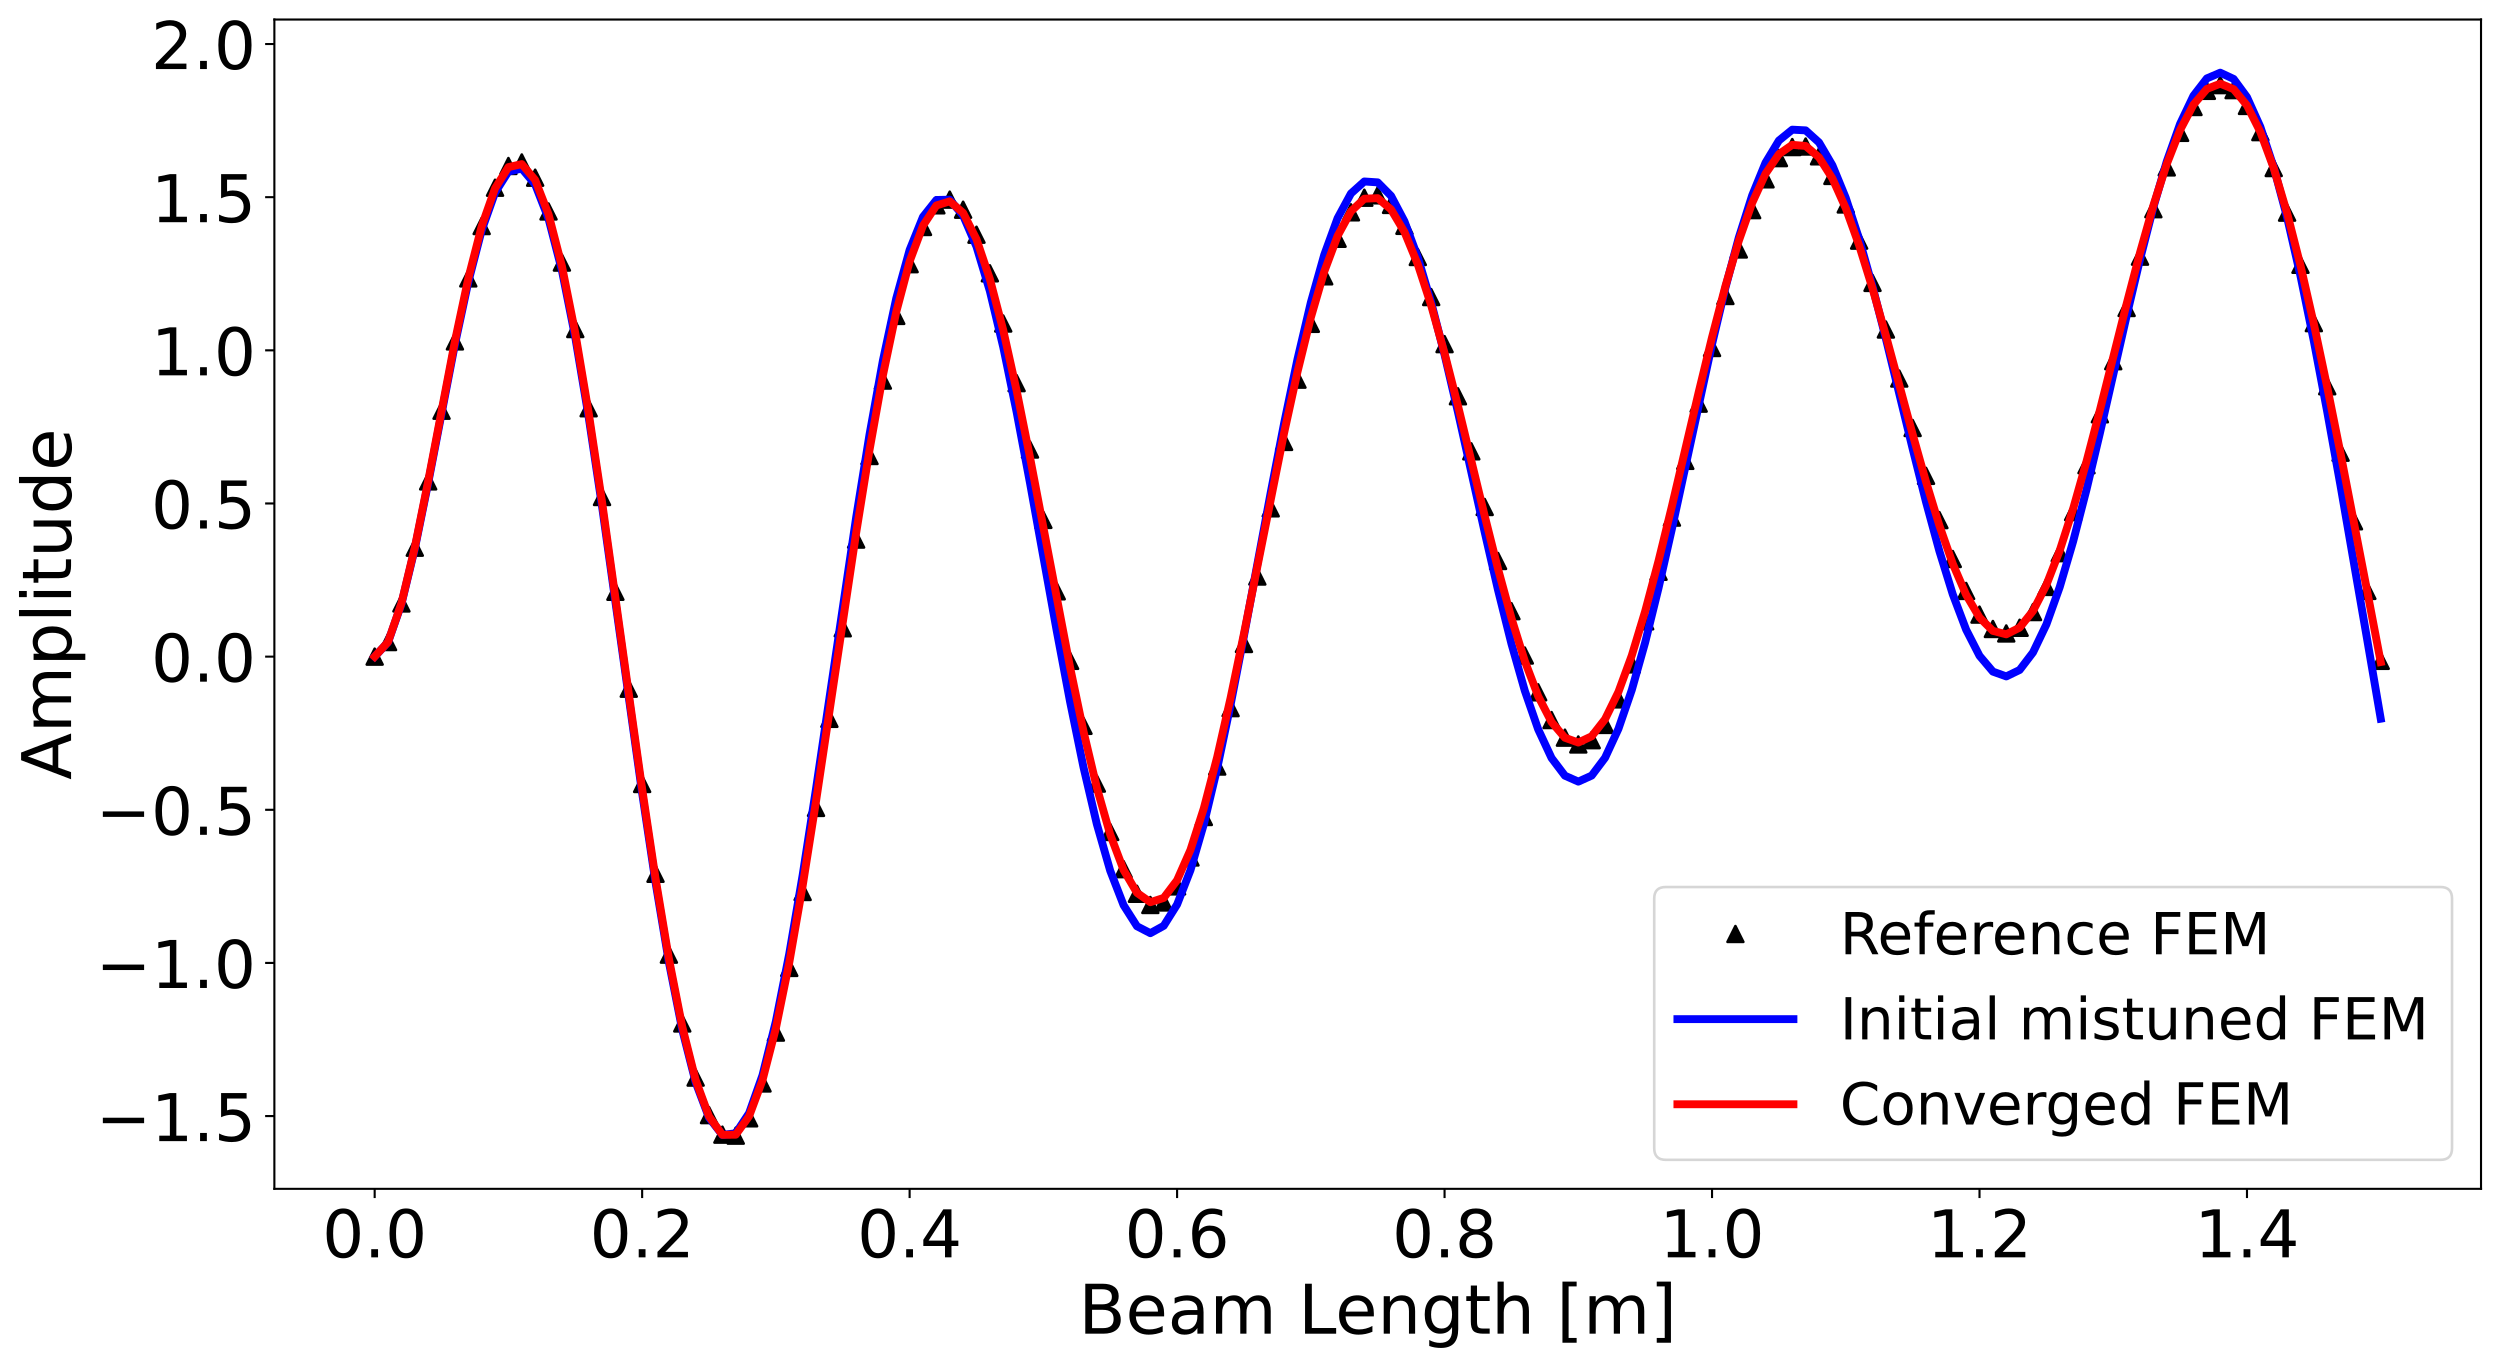 <?xml version="1.0" encoding="utf-8" standalone="no"?>
<!DOCTYPE svg PUBLIC "-//W3C//DTD SVG 1.1//EN"
  "http://www.w3.org/Graphics/SVG/1.1/DTD/svg11.dtd">
<!-- Created with matplotlib (https://matplotlib.org/) -->
<svg height="518.488pt" version="1.1" viewBox="0 0 948.27 518.488" width="948.27pt" xmlns="http://www.w3.org/2000/svg" xmlns:xlink="http://www.w3.org/1999/xlink">
 <defs>
  <style type="text/css">*{stroke-linecap:butt;stroke-linejoin:round;}</style>
 </defs>
 <g id="figure_1">
  <g id="patch_1">
   <path d="M 0 518.488 
L 948.27 518.488 
L 948.27 0 
L 0 0 
z
" style="fill:#ffffff;"/>
  </g>
  <g id="axes_1">
   <g id="patch_2">
    <path d="M 104.07 450.93 
L 941.07 450.93 
L 941.07 7.41 
L 104.07 7.41 
z
" style="fill:#ffffff;"/>
   </g>
   <g id="matplotlib.axis_1">
    <g id="xtick_1">
     <g id="line2d_1">
      <defs>
       <path d="M 0 0 
L 0 3.5 
" id="m470a0a9c9b" style="stroke:#000000;stroke-width:0.8;"/>
      </defs>
      <g>
       <use style="stroke:#000000;stroke-width:0.8;" x="142.116" xlink:href="#m470a0a9c9b" y="450.93"/>
      </g>
     </g>
     <g id="text_1">
      <!-- 0.0 -->
      <g transform="translate(122.237 476.926)scale(0.25 -0.25)">
       <defs>
        <path d="M 31.781 66.406 
Q 24.172 66.406 20.328 58.906 
Q 16.5 51.422 16.5 36.375 
Q 16.5 21.391 20.328 13.891 
Q 24.172 6.391 31.781 6.391 
Q 39.453 6.391 43.281 13.891 
Q 47.125 21.391 47.125 36.375 
Q 47.125 51.422 43.281 58.906 
Q 39.453 66.406 31.781 66.406 
z
M 31.781 74.219 
Q 44.047 74.219 50.516 64.516 
Q 56.984 54.828 56.984 36.375 
Q 56.984 17.969 50.516 8.266 
Q 44.047 -1.422 31.781 -1.422 
Q 19.531 -1.422 13.062 8.266 
Q 6.594 17.969 6.594 36.375 
Q 6.594 54.828 13.062 64.516 
Q 19.531 74.219 31.781 74.219 
z
" id="DejaVuSans-48"/>
        <path d="M 10.688 12.406 
L 21 12.406 
L 21 0 
L 10.688 0 
z
" id="DejaVuSans-46"/>
       </defs>
       <use xlink:href="#DejaVuSans-48"/>
       <use x="63.623" xlink:href="#DejaVuSans-46"/>
       <use x="95.41" xlink:href="#DejaVuSans-48"/>
      </g>
     </g>
    </g>
    <g id="xtick_2">
     <g id="line2d_2">
      <g>
       <use style="stroke:#000000;stroke-width:0.8;" x="243.57" xlink:href="#m470a0a9c9b" y="450.93"/>
      </g>
     </g>
     <g id="text_2">
      <!-- 0.2 -->
      <g transform="translate(223.691 476.926)scale(0.25 -0.25)">
       <defs>
        <path d="M 19.188 8.297 
L 53.609 8.297 
L 53.609 0 
L 7.328 0 
L 7.328 8.297 
Q 12.938 14.109 22.625 23.891 
Q 32.328 33.688 34.812 36.531 
Q 39.547 41.844 41.422 45.531 
Q 43.312 49.219 43.312 52.781 
Q 43.312 58.594 39.234 62.25 
Q 35.156 65.922 28.609 65.922 
Q 23.969 65.922 18.812 64.312 
Q 13.672 62.703 7.812 59.422 
L 7.812 69.391 
Q 13.766 71.781 18.938 73 
Q 24.125 74.219 28.422 74.219 
Q 39.75 74.219 46.484 68.547 
Q 53.219 62.891 53.219 53.422 
Q 53.219 48.922 51.531 44.891 
Q 49.859 40.875 45.406 35.406 
Q 44.188 33.984 37.641 27.219 
Q 31.109 20.453 19.188 8.297 
z
" id="DejaVuSans-50"/>
       </defs>
       <use xlink:href="#DejaVuSans-48"/>
       <use x="63.623" xlink:href="#DejaVuSans-46"/>
       <use x="95.41" xlink:href="#DejaVuSans-50"/>
      </g>
     </g>
    </g>
    <g id="xtick_3">
     <g id="line2d_3">
      <g>
       <use style="stroke:#000000;stroke-width:0.8;" x="345.025" xlink:href="#m470a0a9c9b" y="450.93"/>
      </g>
     </g>
     <g id="text_3">
      <!-- 0.4 -->
      <g transform="translate(325.146 476.926)scale(0.25 -0.25)">
       <defs>
        <path d="M 37.797 64.312 
L 12.891 25.391 
L 37.797 25.391 
z
M 35.203 72.906 
L 47.609 72.906 
L 47.609 25.391 
L 58.016 25.391 
L 58.016 17.188 
L 47.609 17.188 
L 47.609 0 
L 37.797 0 
L 37.797 17.188 
L 4.891 17.188 
L 4.891 26.703 
z
" id="DejaVuSans-52"/>
       </defs>
       <use xlink:href="#DejaVuSans-48"/>
       <use x="63.623" xlink:href="#DejaVuSans-46"/>
       <use x="95.41" xlink:href="#DejaVuSans-52"/>
      </g>
     </g>
    </g>
    <g id="xtick_4">
     <g id="line2d_4">
      <g>
       <use style="stroke:#000000;stroke-width:0.8;" x="446.479" xlink:href="#m470a0a9c9b" y="450.93"/>
      </g>
     </g>
     <g id="text_4">
      <!-- 0.6 -->
      <g transform="translate(426.6 476.926)scale(0.25 -0.25)">
       <defs>
        <path d="M 33.016 40.375 
Q 26.375 40.375 22.484 35.828 
Q 18.609 31.297 18.609 23.391 
Q 18.609 15.531 22.484 10.953 
Q 26.375 6.391 33.016 6.391 
Q 39.656 6.391 43.531 10.953 
Q 47.406 15.531 47.406 23.391 
Q 47.406 31.297 43.531 35.828 
Q 39.656 40.375 33.016 40.375 
z
M 52.594 71.297 
L 52.594 62.312 
Q 48.875 64.062 45.094 64.984 
Q 41.312 65.922 37.594 65.922 
Q 27.828 65.922 22.672 59.328 
Q 17.531 52.734 16.797 39.406 
Q 19.672 43.656 24.016 45.922 
Q 28.375 48.188 33.594 48.188 
Q 44.578 48.188 50.953 41.516 
Q 57.328 34.859 57.328 23.391 
Q 57.328 12.156 50.688 5.359 
Q 44.047 -1.422 33.016 -1.422 
Q 20.359 -1.422 13.672 8.266 
Q 6.984 17.969 6.984 36.375 
Q 6.984 53.656 15.188 63.938 
Q 23.391 74.219 37.203 74.219 
Q 40.922 74.219 44.703 73.484 
Q 48.484 72.75 52.594 71.297 
z
" id="DejaVuSans-54"/>
       </defs>
       <use xlink:href="#DejaVuSans-48"/>
       <use x="63.623" xlink:href="#DejaVuSans-46"/>
       <use x="95.41" xlink:href="#DejaVuSans-54"/>
      </g>
     </g>
    </g>
    <g id="xtick_5">
     <g id="line2d_5">
      <g>
       <use style="stroke:#000000;stroke-width:0.8;" x="547.934" xlink:href="#m470a0a9c9b" y="450.93"/>
      </g>
     </g>
     <g id="text_5">
      <!-- 0.8 -->
      <g transform="translate(528.055 476.926)scale(0.25 -0.25)">
       <defs>
        <path d="M 31.781 34.625 
Q 24.75 34.625 20.719 30.859 
Q 16.703 27.094 16.703 20.516 
Q 16.703 13.922 20.719 10.156 
Q 24.75 6.391 31.781 6.391 
Q 38.812 6.391 42.859 10.172 
Q 46.922 13.969 46.922 20.516 
Q 46.922 27.094 42.891 30.859 
Q 38.875 34.625 31.781 34.625 
z
M 21.922 38.812 
Q 15.578 40.375 12.031 44.719 
Q 8.5 49.078 8.5 55.328 
Q 8.5 64.062 14.719 69.141 
Q 20.953 74.219 31.781 74.219 
Q 42.672 74.219 48.875 69.141 
Q 55.078 64.062 55.078 55.328 
Q 55.078 49.078 51.531 44.719 
Q 48 40.375 41.703 38.812 
Q 48.828 37.156 52.797 32.312 
Q 56.781 27.484 56.781 20.516 
Q 56.781 9.906 50.312 4.234 
Q 43.844 -1.422 31.781 -1.422 
Q 19.734 -1.422 13.25 4.234 
Q 6.781 9.906 6.781 20.516 
Q 6.781 27.484 10.781 32.312 
Q 14.797 37.156 21.922 38.812 
z
M 18.312 54.391 
Q 18.312 48.734 21.844 45.562 
Q 25.391 42.391 31.781 42.391 
Q 38.141 42.391 41.719 45.562 
Q 45.312 48.734 45.312 54.391 
Q 45.312 60.062 41.719 63.234 
Q 38.141 66.406 31.781 66.406 
Q 25.391 66.406 21.844 63.234 
Q 18.312 60.062 18.312 54.391 
z
" id="DejaVuSans-56"/>
       </defs>
       <use xlink:href="#DejaVuSans-48"/>
       <use x="63.623" xlink:href="#DejaVuSans-46"/>
       <use x="95.41" xlink:href="#DejaVuSans-56"/>
      </g>
     </g>
    </g>
    <g id="xtick_6">
     <g id="line2d_6">
      <g>
       <use style="stroke:#000000;stroke-width:0.8;" x="649.388" xlink:href="#m470a0a9c9b" y="450.93"/>
      </g>
     </g>
     <g id="text_6">
      <!-- 1.0 -->
      <g transform="translate(629.509 476.926)scale(0.25 -0.25)">
       <defs>
        <path d="M 12.406 8.297 
L 28.516 8.297 
L 28.516 63.922 
L 10.984 60.406 
L 10.984 69.391 
L 28.422 72.906 
L 38.281 72.906 
L 38.281 8.297 
L 54.391 8.297 
L 54.391 0 
L 12.406 0 
z
" id="DejaVuSans-49"/>
       </defs>
       <use xlink:href="#DejaVuSans-49"/>
       <use x="63.623" xlink:href="#DejaVuSans-46"/>
       <use x="95.41" xlink:href="#DejaVuSans-48"/>
      </g>
     </g>
    </g>
    <g id="xtick_7">
     <g id="line2d_7">
      <g>
       <use style="stroke:#000000;stroke-width:0.8;" x="750.843" xlink:href="#m470a0a9c9b" y="450.93"/>
      </g>
     </g>
     <g id="text_7">
      <!-- 1.2 -->
      <g transform="translate(730.964 476.926)scale(0.25 -0.25)">
       <use xlink:href="#DejaVuSans-49"/>
       <use x="63.623" xlink:href="#DejaVuSans-46"/>
       <use x="95.41" xlink:href="#DejaVuSans-50"/>
      </g>
     </g>
    </g>
    <g id="xtick_8">
     <g id="line2d_8">
      <g>
       <use style="stroke:#000000;stroke-width:0.8;" x="852.297" xlink:href="#m470a0a9c9b" y="450.93"/>
      </g>
     </g>
     <g id="text_8">
      <!-- 1.4 -->
      <g transform="translate(832.419 476.926)scale(0.25 -0.25)">
       <use xlink:href="#DejaVuSans-49"/>
       <use x="63.623" xlink:href="#DejaVuSans-46"/>
       <use x="95.41" xlink:href="#DejaVuSans-52"/>
      </g>
     </g>
    </g>
    <g id="text_9">
     <!-- Beam Length [m] -->
     <g transform="translate(409.111 505.881)scale(0.26 -0.26)">
      <defs>
       <path d="M 19.672 34.812 
L 19.672 8.109 
L 35.5 8.109 
Q 43.453 8.109 47.281 11.406 
Q 51.125 14.703 51.125 21.484 
Q 51.125 28.328 47.281 31.562 
Q 43.453 34.812 35.5 34.812 
z
M 19.672 64.797 
L 19.672 42.828 
L 34.281 42.828 
Q 41.5 42.828 45.031 45.531 
Q 48.578 48.25 48.578 53.812 
Q 48.578 59.328 45.031 62.062 
Q 41.5 64.797 34.281 64.797 
z
M 9.812 72.906 
L 35.016 72.906 
Q 46.297 72.906 52.391 68.219 
Q 58.5 63.531 58.5 54.891 
Q 58.5 48.188 55.375 44.234 
Q 52.25 40.281 46.188 39.312 
Q 53.469 37.75 57.5 32.781 
Q 61.531 27.828 61.531 20.406 
Q 61.531 10.641 54.891 5.312 
Q 48.25 0 35.984 0 
L 9.812 0 
z
" id="DejaVuSans-66"/>
       <path d="M 56.203 29.594 
L 56.203 25.203 
L 14.891 25.203 
Q 15.484 15.922 20.484 11.062 
Q 25.484 6.203 34.422 6.203 
Q 39.594 6.203 44.453 7.469 
Q 49.312 8.734 54.109 11.281 
L 54.109 2.781 
Q 49.266 0.734 44.188 -0.344 
Q 39.109 -1.422 33.891 -1.422 
Q 20.797 -1.422 13.156 6.188 
Q 5.516 13.812 5.516 26.812 
Q 5.516 40.234 12.766 48.109 
Q 20.016 56 32.328 56 
Q 43.359 56 49.781 48.891 
Q 56.203 41.797 56.203 29.594 
z
M 47.219 32.234 
Q 47.125 39.594 43.094 43.984 
Q 39.062 48.391 32.422 48.391 
Q 24.906 48.391 20.391 44.141 
Q 15.875 39.891 15.188 32.172 
z
" id="DejaVuSans-101"/>
       <path d="M 34.281 27.484 
Q 23.391 27.484 19.188 25 
Q 14.984 22.516 14.984 16.5 
Q 14.984 11.719 18.141 8.906 
Q 21.297 6.109 26.703 6.109 
Q 34.188 6.109 38.703 11.406 
Q 43.219 16.703 43.219 25.484 
L 43.219 27.484 
z
M 52.203 31.203 
L 52.203 0 
L 43.219 0 
L 43.219 8.297 
Q 40.141 3.328 35.547 0.953 
Q 30.953 -1.422 24.312 -1.422 
Q 15.922 -1.422 10.953 3.297 
Q 6 8.016 6 15.922 
Q 6 25.141 12.172 29.828 
Q 18.359 34.516 30.609 34.516 
L 43.219 34.516 
L 43.219 35.406 
Q 43.219 41.609 39.141 45 
Q 35.062 48.391 27.688 48.391 
Q 23 48.391 18.547 47.266 
Q 14.109 46.141 10.016 43.891 
L 10.016 52.203 
Q 14.938 54.109 19.578 55.047 
Q 24.219 56 28.609 56 
Q 40.484 56 46.344 49.844 
Q 52.203 43.703 52.203 31.203 
z
" id="DejaVuSans-97"/>
       <path d="M 52 44.188 
Q 55.375 50.25 60.062 53.125 
Q 64.75 56 71.094 56 
Q 79.641 56 84.281 50.016 
Q 88.922 44.047 88.922 33.016 
L 88.922 0 
L 79.891 0 
L 79.891 32.719 
Q 79.891 40.578 77.094 44.375 
Q 74.312 48.188 68.609 48.188 
Q 61.625 48.188 57.562 43.547 
Q 53.516 38.922 53.516 30.906 
L 53.516 0 
L 44.484 0 
L 44.484 32.719 
Q 44.484 40.625 41.703 44.406 
Q 38.922 48.188 33.109 48.188 
Q 26.219 48.188 22.156 43.531 
Q 18.109 38.875 18.109 30.906 
L 18.109 0 
L 9.078 0 
L 9.078 54.688 
L 18.109 54.688 
L 18.109 46.188 
Q 21.188 51.219 25.484 53.609 
Q 29.781 56 35.688 56 
Q 41.656 56 45.828 52.969 
Q 50 49.953 52 44.188 
z
" id="DejaVuSans-109"/>
       <path id="DejaVuSans-32"/>
       <path d="M 9.812 72.906 
L 19.672 72.906 
L 19.672 8.297 
L 55.172 8.297 
L 55.172 0 
L 9.812 0 
z
" id="DejaVuSans-76"/>
       <path d="M 54.891 33.016 
L 54.891 0 
L 45.906 0 
L 45.906 32.719 
Q 45.906 40.484 42.875 44.328 
Q 39.844 48.188 33.797 48.188 
Q 26.516 48.188 22.312 43.547 
Q 18.109 38.922 18.109 30.906 
L 18.109 0 
L 9.078 0 
L 9.078 54.688 
L 18.109 54.688 
L 18.109 46.188 
Q 21.344 51.125 25.703 53.562 
Q 30.078 56 35.797 56 
Q 45.219 56 50.047 50.172 
Q 54.891 44.344 54.891 33.016 
z
" id="DejaVuSans-110"/>
       <path d="M 45.406 27.984 
Q 45.406 37.75 41.375 43.109 
Q 37.359 48.484 30.078 48.484 
Q 22.859 48.484 18.828 43.109 
Q 14.797 37.75 14.797 27.984 
Q 14.797 18.266 18.828 12.891 
Q 22.859 7.516 30.078 7.516 
Q 37.359 7.516 41.375 12.891 
Q 45.406 18.266 45.406 27.984 
z
M 54.391 6.781 
Q 54.391 -7.172 48.188 -13.984 
Q 42 -20.797 29.203 -20.797 
Q 24.469 -20.797 20.266 -20.094 
Q 16.062 -19.391 12.109 -17.922 
L 12.109 -9.188 
Q 16.062 -11.328 19.922 -12.344 
Q 23.781 -13.375 27.781 -13.375 
Q 36.625 -13.375 41.016 -8.766 
Q 45.406 -4.156 45.406 5.172 
L 45.406 9.625 
Q 42.625 4.781 38.281 2.391 
Q 33.938 0 27.875 0 
Q 17.828 0 11.672 7.656 
Q 5.516 15.328 5.516 27.984 
Q 5.516 40.672 11.672 48.328 
Q 17.828 56 27.875 56 
Q 33.938 56 38.281 53.609 
Q 42.625 51.219 45.406 46.391 
L 45.406 54.688 
L 54.391 54.688 
z
" id="DejaVuSans-103"/>
       <path d="M 18.312 70.219 
L 18.312 54.688 
L 36.812 54.688 
L 36.812 47.703 
L 18.312 47.703 
L 18.312 18.016 
Q 18.312 11.328 20.141 9.422 
Q 21.969 7.516 27.594 7.516 
L 36.812 7.516 
L 36.812 0 
L 27.594 0 
Q 17.188 0 13.234 3.875 
Q 9.281 7.766 9.281 18.016 
L 9.281 47.703 
L 2.688 47.703 
L 2.688 54.688 
L 9.281 54.688 
L 9.281 70.219 
z
" id="DejaVuSans-116"/>
       <path d="M 54.891 33.016 
L 54.891 0 
L 45.906 0 
L 45.906 32.719 
Q 45.906 40.484 42.875 44.328 
Q 39.844 48.188 33.797 48.188 
Q 26.516 48.188 22.312 43.547 
Q 18.109 38.922 18.109 30.906 
L 18.109 0 
L 9.078 0 
L 9.078 75.984 
L 18.109 75.984 
L 18.109 46.188 
Q 21.344 51.125 25.703 53.562 
Q 30.078 56 35.797 56 
Q 45.219 56 50.047 50.172 
Q 54.891 44.344 54.891 33.016 
z
" id="DejaVuSans-104"/>
       <path d="M 8.594 75.984 
L 29.297 75.984 
L 29.297 69 
L 17.578 69 
L 17.578 -6.203 
L 29.297 -6.203 
L 29.297 -13.188 
L 8.594 -13.188 
z
" id="DejaVuSans-91"/>
       <path d="M 30.422 75.984 
L 30.422 -13.188 
L 9.719 -13.188 
L 9.719 -6.203 
L 21.391 -6.203 
L 21.391 69 
L 9.719 69 
L 9.719 75.984 
z
" id="DejaVuSans-93"/>
      </defs>
      <use xlink:href="#DejaVuSans-66"/>
      <use x="68.604" xlink:href="#DejaVuSans-101"/>
      <use x="130.127" xlink:href="#DejaVuSans-97"/>
      <use x="191.406" xlink:href="#DejaVuSans-109"/>
      <use x="288.818" xlink:href="#DejaVuSans-32"/>
      <use x="320.605" xlink:href="#DejaVuSans-76"/>
      <use x="374.568" xlink:href="#DejaVuSans-101"/>
      <use x="436.092" xlink:href="#DejaVuSans-110"/>
      <use x="499.471" xlink:href="#DejaVuSans-103"/>
      <use x="562.947" xlink:href="#DejaVuSans-116"/>
      <use x="602.156" xlink:href="#DejaVuSans-104"/>
      <use x="665.535" xlink:href="#DejaVuSans-32"/>
      <use x="697.322" xlink:href="#DejaVuSans-91"/>
      <use x="736.336" xlink:href="#DejaVuSans-109"/>
      <use x="833.748" xlink:href="#DejaVuSans-93"/>
     </g>
    </g>
   </g>
   <g id="matplotlib.axis_2">
    <g id="ytick_1">
     <g id="line2d_9">
      <defs>
       <path d="M 0 0 
L -3.5 0 
" id="mb8ee934d7c" style="stroke:#000000;stroke-width:0.8;"/>
      </defs>
      <g>
       <use style="stroke:#000000;stroke-width:0.8;" x="104.07" xlink:href="#mb8ee934d7c" y="423.339"/>
      </g>
     </g>
     <g id="text_10">
      <!-- −1.5 -->
      <g transform="translate(36.363 432.837)scale(0.25 -0.25)">
       <defs>
        <path d="M 10.594 35.5 
L 73.188 35.5 
L 73.188 27.203 
L 10.594 27.203 
z
" id="DejaVuSans-8722"/>
        <path d="M 10.797 72.906 
L 49.516 72.906 
L 49.516 64.594 
L 19.828 64.594 
L 19.828 46.734 
Q 21.969 47.469 24.109 47.828 
Q 26.266 48.188 28.422 48.188 
Q 40.625 48.188 47.75 41.5 
Q 54.891 34.812 54.891 23.391 
Q 54.891 11.625 47.562 5.094 
Q 40.234 -1.422 26.906 -1.422 
Q 22.312 -1.422 17.547 -0.641 
Q 12.797 0.141 7.719 1.703 
L 7.719 11.625 
Q 12.109 9.234 16.797 8.062 
Q 21.484 6.891 26.703 6.891 
Q 35.156 6.891 40.078 11.328 
Q 45.016 15.766 45.016 23.391 
Q 45.016 31 40.078 35.438 
Q 35.156 39.891 26.703 39.891 
Q 22.75 39.891 18.812 39.016 
Q 14.891 38.141 10.797 36.281 
z
" id="DejaVuSans-53"/>
       </defs>
       <use xlink:href="#DejaVuSans-8722"/>
       <use x="83.789" xlink:href="#DejaVuSans-49"/>
       <use x="147.412" xlink:href="#DejaVuSans-46"/>
       <use x="179.199" xlink:href="#DejaVuSans-53"/>
      </g>
     </g>
    </g>
    <g id="ytick_2">
     <g id="line2d_10">
      <g>
       <use style="stroke:#000000;stroke-width:0.8;" x="104.07" xlink:href="#mb8ee934d7c" y="365.247"/>
      </g>
     </g>
     <g id="text_11">
      <!-- −1.0 -->
      <g transform="translate(36.363 374.745)scale(0.25 -0.25)">
       <use xlink:href="#DejaVuSans-8722"/>
       <use x="83.789" xlink:href="#DejaVuSans-49"/>
       <use x="147.412" xlink:href="#DejaVuSans-46"/>
       <use x="179.199" xlink:href="#DejaVuSans-48"/>
      </g>
     </g>
    </g>
    <g id="ytick_3">
     <g id="line2d_11">
      <g>
       <use style="stroke:#000000;stroke-width:0.8;" x="104.07" xlink:href="#mb8ee934d7c" y="307.156"/>
      </g>
     </g>
     <g id="text_12">
      <!-- −0.5 -->
      <g transform="translate(36.363 316.654)scale(0.25 -0.25)">
       <use xlink:href="#DejaVuSans-8722"/>
       <use x="83.789" xlink:href="#DejaVuSans-48"/>
       <use x="147.412" xlink:href="#DejaVuSans-46"/>
       <use x="179.199" xlink:href="#DejaVuSans-53"/>
      </g>
     </g>
    </g>
    <g id="ytick_4">
     <g id="line2d_12">
      <g>
       <use style="stroke:#000000;stroke-width:0.8;" x="104.07" xlink:href="#mb8ee934d7c" y="249.064"/>
      </g>
     </g>
     <g id="text_13">
      <!-- 0.0 -->
      <g transform="translate(57.312 258.562)scale(0.25 -0.25)">
       <use xlink:href="#DejaVuSans-48"/>
       <use x="63.623" xlink:href="#DejaVuSans-46"/>
       <use x="95.41" xlink:href="#DejaVuSans-48"/>
      </g>
     </g>
    </g>
    <g id="ytick_5">
     <g id="line2d_13">
      <g>
       <use style="stroke:#000000;stroke-width:0.8;" x="104.07" xlink:href="#mb8ee934d7c" y="190.973"/>
      </g>
     </g>
     <g id="text_14">
      <!-- 0.5 -->
      <g transform="translate(57.312 200.471)scale(0.25 -0.25)">
       <use xlink:href="#DejaVuSans-48"/>
       <use x="63.623" xlink:href="#DejaVuSans-46"/>
       <use x="95.41" xlink:href="#DejaVuSans-53"/>
      </g>
     </g>
    </g>
    <g id="ytick_6">
     <g id="line2d_14">
      <g>
       <use style="stroke:#000000;stroke-width:0.8;" x="104.07" xlink:href="#mb8ee934d7c" y="132.881"/>
      </g>
     </g>
     <g id="text_15">
      <!-- 1.0 -->
      <g transform="translate(57.312 142.379)scale(0.25 -0.25)">
       <use xlink:href="#DejaVuSans-49"/>
       <use x="63.623" xlink:href="#DejaVuSans-46"/>
       <use x="95.41" xlink:href="#DejaVuSans-48"/>
      </g>
     </g>
    </g>
    <g id="ytick_7">
     <g id="line2d_15">
      <g>
       <use style="stroke:#000000;stroke-width:0.8;" x="104.07" xlink:href="#mb8ee934d7c" y="74.79"/>
      </g>
     </g>
     <g id="text_16">
      <!-- 1.5 -->
      <g transform="translate(57.312 84.288)scale(0.25 -0.25)">
       <use xlink:href="#DejaVuSans-49"/>
       <use x="63.623" xlink:href="#DejaVuSans-46"/>
       <use x="95.41" xlink:href="#DejaVuSans-53"/>
      </g>
     </g>
    </g>
    <g id="ytick_8">
     <g id="line2d_16">
      <g>
       <use style="stroke:#000000;stroke-width:0.8;" x="104.07" xlink:href="#mb8ee934d7c" y="16.698"/>
      </g>
     </g>
     <g id="text_17">
      <!-- 2.0 -->
      <g transform="translate(57.312 26.196)scale(0.25 -0.25)">
       <use xlink:href="#DejaVuSans-50"/>
       <use x="63.623" xlink:href="#DejaVuSans-46"/>
       <use x="95.41" xlink:href="#DejaVuSans-48"/>
      </g>
     </g>
    </g>
    <g id="text_18">
     <!-- Amplitude -->
     <g transform="translate(26.956 295.789)rotate(-90)scale(0.26 -0.26)">
      <defs>
       <path d="M 34.188 63.188 
L 20.797 26.906 
L 47.609 26.906 
z
M 28.609 72.906 
L 39.797 72.906 
L 67.578 0 
L 57.328 0 
L 50.688 18.703 
L 17.828 18.703 
L 11.188 0 
L 0.781 0 
z
" id="DejaVuSans-65"/>
       <path d="M 18.109 8.203 
L 18.109 -20.797 
L 9.078 -20.797 
L 9.078 54.688 
L 18.109 54.688 
L 18.109 46.391 
Q 20.953 51.266 25.266 53.625 
Q 29.594 56 35.594 56 
Q 45.562 56 51.781 48.094 
Q 58.016 40.188 58.016 27.297 
Q 58.016 14.406 51.781 6.484 
Q 45.562 -1.422 35.594 -1.422 
Q 29.594 -1.422 25.266 0.953 
Q 20.953 3.328 18.109 8.203 
z
M 48.688 27.297 
Q 48.688 37.203 44.609 42.844 
Q 40.531 48.484 33.406 48.484 
Q 26.266 48.484 22.188 42.844 
Q 18.109 37.203 18.109 27.297 
Q 18.109 17.391 22.188 11.75 
Q 26.266 6.109 33.406 6.109 
Q 40.531 6.109 44.609 11.75 
Q 48.688 17.391 48.688 27.297 
z
" id="DejaVuSans-112"/>
       <path d="M 9.422 75.984 
L 18.406 75.984 
L 18.406 0 
L 9.422 0 
z
" id="DejaVuSans-108"/>
       <path d="M 9.422 54.688 
L 18.406 54.688 
L 18.406 0 
L 9.422 0 
z
M 9.422 75.984 
L 18.406 75.984 
L 18.406 64.594 
L 9.422 64.594 
z
" id="DejaVuSans-105"/>
       <path d="M 8.5 21.578 
L 8.5 54.688 
L 17.484 54.688 
L 17.484 21.922 
Q 17.484 14.156 20.5 10.266 
Q 23.531 6.391 29.594 6.391 
Q 36.859 6.391 41.078 11.031 
Q 45.312 15.672 45.312 23.688 
L 45.312 54.688 
L 54.297 54.688 
L 54.297 0 
L 45.312 0 
L 45.312 8.406 
Q 42.047 3.422 37.719 1 
Q 33.406 -1.422 27.688 -1.422 
Q 18.266 -1.422 13.375 4.438 
Q 8.5 10.297 8.5 21.578 
z
M 31.109 56 
z
" id="DejaVuSans-117"/>
       <path d="M 45.406 46.391 
L 45.406 75.984 
L 54.391 75.984 
L 54.391 0 
L 45.406 0 
L 45.406 8.203 
Q 42.578 3.328 38.25 0.953 
Q 33.938 -1.422 27.875 -1.422 
Q 17.969 -1.422 11.734 6.484 
Q 5.516 14.406 5.516 27.297 
Q 5.516 40.188 11.734 48.094 
Q 17.969 56 27.875 56 
Q 33.938 56 38.25 53.625 
Q 42.578 51.266 45.406 46.391 
z
M 14.797 27.297 
Q 14.797 17.391 18.875 11.75 
Q 22.953 6.109 30.078 6.109 
Q 37.203 6.109 41.297 11.75 
Q 45.406 17.391 45.406 27.297 
Q 45.406 37.203 41.297 42.844 
Q 37.203 48.484 30.078 48.484 
Q 22.953 48.484 18.875 42.844 
Q 14.797 37.203 14.797 27.297 
z
" id="DejaVuSans-100"/>
      </defs>
      <use xlink:href="#DejaVuSans-65"/>
      <use x="68.408" xlink:href="#DejaVuSans-109"/>
      <use x="165.82" xlink:href="#DejaVuSans-112"/>
      <use x="229.297" xlink:href="#DejaVuSans-108"/>
      <use x="257.08" xlink:href="#DejaVuSans-105"/>
      <use x="284.863" xlink:href="#DejaVuSans-116"/>
      <use x="324.072" xlink:href="#DejaVuSans-117"/>
      <use x="387.451" xlink:href="#DejaVuSans-100"/>
      <use x="450.928" xlink:href="#DejaVuSans-101"/>
     </g>
    </g>
   </g>
   <g id="line2d_17">
    <defs>
     <path d="M 0 -3 
L -3 3 
L 3 3 
z
" id="mb571823573" style="stroke:#000000;stroke-linejoin:miter;"/>
    </defs>
    <g clip-path="url(#pf8f3144ed8)">
     <use style="stroke:#000000;stroke-linejoin:miter;" x="142.116" xlink:href="#mb571823573" y="249.064"/>
     <use style="stroke:#000000;stroke-linejoin:miter;" x="147.188" xlink:href="#mb571823573" y="243.543"/>
     <use style="stroke:#000000;stroke-linejoin:miter;" x="152.261" xlink:href="#mb571823573" y="228.896"/>
     <use style="stroke:#000000;stroke-linejoin:miter;" x="157.334" xlink:href="#mb571823573" y="207.744"/>
     <use style="stroke:#000000;stroke-linejoin:miter;" x="162.407" xlink:href="#mb571823573" y="182.594"/>
     <use style="stroke:#000000;stroke-linejoin:miter;" x="167.479" xlink:href="#mb571823573" y="155.794"/>
     <use style="stroke:#000000;stroke-linejoin:miter;" x="172.552" xlink:href="#mb571823573" y="129.494"/>
     <use style="stroke:#000000;stroke-linejoin:miter;" x="177.625" xlink:href="#mb571823573" y="105.601"/>
     <use style="stroke:#000000;stroke-linejoin:miter;" x="182.697" xlink:href="#mb571823573" y="85.736"/>
     <use style="stroke:#000000;stroke-linejoin:miter;" x="187.77" xlink:href="#mb571823573" y="71.204"/>
     <use style="stroke:#000000;stroke-linejoin:miter;" x="192.843" xlink:href="#mb571823573" y="62.963"/>
     <use style="stroke:#000000;stroke-linejoin:miter;" x="197.916" xlink:href="#mb571823573" y="61.617"/>
     <use style="stroke:#000000;stroke-linejoin:miter;" x="202.988" xlink:href="#mb571823573" y="67.403"/>
     <use style="stroke:#000000;stroke-linejoin:miter;" x="208.061" xlink:href="#mb571823573" y="80.209"/>
     <use style="stroke:#000000;stroke-linejoin:miter;" x="213.134" xlink:href="#mb571823573" y="99.591"/>
     <use style="stroke:#000000;stroke-linejoin:miter;" x="218.207" xlink:href="#mb571823573" y="124.804"/>
     <use style="stroke:#000000;stroke-linejoin:miter;" x="223.279" xlink:href="#mb571823573" y="154.849"/>
     <use style="stroke:#000000;stroke-linejoin:miter;" x="228.352" xlink:href="#mb571823573" y="188.518"/>
     <use style="stroke:#000000;stroke-linejoin:miter;" x="233.425" xlink:href="#mb571823573" y="224.458"/>
     <use style="stroke:#000000;stroke-linejoin:miter;" x="238.497" xlink:href="#mb571823573" y="261.228"/>
     <use style="stroke:#000000;stroke-linejoin:miter;" x="243.57" xlink:href="#mb571823573" y="297.361"/>
     <use style="stroke:#000000;stroke-linejoin:miter;" x="248.643" xlink:href="#mb571823573" y="331.43"/>
     <use style="stroke:#000000;stroke-linejoin:miter;" x="253.716" xlink:href="#mb571823573" y="362.105"/>
     <use style="stroke:#000000;stroke-linejoin:miter;" x="258.788" xlink:href="#mb571823573" y="388.204"/>
     <use style="stroke:#000000;stroke-linejoin:miter;" x="263.861" xlink:href="#mb571823573" y="408.742"/>
     <use style="stroke:#000000;stroke-linejoin:miter;" x="268.934" xlink:href="#mb571823573" y="422.967"/>
     <use style="stroke:#000000;stroke-linejoin:miter;" x="274.007" xlink:href="#mb571823573" y="430.382"/>
     <use style="stroke:#000000;stroke-linejoin:miter;" x="279.079" xlink:href="#mb571823573" y="430.77"/>
     <use style="stroke:#000000;stroke-linejoin:miter;" x="284.152" xlink:href="#mb571823573" y="424.186"/>
     <use style="stroke:#000000;stroke-linejoin:miter;" x="289.225" xlink:href="#mb571823573" y="410.961"/>
     <use style="stroke:#000000;stroke-linejoin:miter;" x="294.297" xlink:href="#mb571823573" y="391.676"/>
     <use style="stroke:#000000;stroke-linejoin:miter;" x="299.37" xlink:href="#mb571823573" y="367.138"/>
     <use style="stroke:#000000;stroke-linejoin:miter;" x="304.443" xlink:href="#mb571823573" y="338.344"/>
     <use style="stroke:#000000;stroke-linejoin:miter;" x="309.516" xlink:href="#mb571823573" y="306.437"/>
     <use style="stroke:#000000;stroke-linejoin:miter;" x="314.588" xlink:href="#mb571823573" y="272.66"/>
     <use style="stroke:#000000;stroke-linejoin:miter;" x="319.661" xlink:href="#mb571823573" y="238.304"/>
     <use style="stroke:#000000;stroke-linejoin:miter;" x="324.734" xlink:href="#mb571823573" y="204.66"/>
     <use style="stroke:#000000;stroke-linejoin:miter;" x="329.807" xlink:href="#mb571823573" y="172.964"/>
     <use style="stroke:#000000;stroke-linejoin:miter;" x="334.879" xlink:href="#mb571823573" y="144.353"/>
     <use style="stroke:#000000;stroke-linejoin:miter;" x="339.952" xlink:href="#mb571823573" y="119.825"/>
     <use style="stroke:#000000;stroke-linejoin:miter;" x="345.025" xlink:href="#mb571823573" y="100.197"/>
     <use style="stroke:#000000;stroke-linejoin:miter;" x="350.097" xlink:href="#mb571823573" y="86.085"/>
     <use style="stroke:#000000;stroke-linejoin:miter;" x="355.17" xlink:href="#mb571823573" y="77.875"/>
     <use style="stroke:#000000;stroke-linejoin:miter;" x="360.243" xlink:href="#mb571823573" y="75.723"/>
     <use style="stroke:#000000;stroke-linejoin:miter;" x="365.316" xlink:href="#mb571823573" y="79.546"/>
     <use style="stroke:#000000;stroke-linejoin:miter;" x="370.388" xlink:href="#mb571823573" y="89.03"/>
     <use style="stroke:#000000;stroke-linejoin:miter;" x="375.461" xlink:href="#mb571823573" y="103.655"/>
     <use style="stroke:#000000;stroke-linejoin:miter;" x="380.534" xlink:href="#mb571823573" y="122.707"/>
     <use style="stroke:#000000;stroke-linejoin:miter;" x="385.607" xlink:href="#mb571823573" y="145.32"/>
     <use style="stroke:#000000;stroke-linejoin:miter;" x="390.679" xlink:href="#mb571823573" y="170.505"/>
     <use style="stroke:#000000;stroke-linejoin:miter;" x="395.752" xlink:href="#mb571823573" y="197.194"/>
     <use style="stroke:#000000;stroke-linejoin:miter;" x="400.825" xlink:href="#mb571823573" y="224.283"/>
     <use style="stroke:#000000;stroke-linejoin:miter;" x="405.897" xlink:href="#mb571823573" y="250.671"/>
     <use style="stroke:#000000;stroke-linejoin:miter;" x="410.97" xlink:href="#mb571823573" y="275.306"/>
     <use style="stroke:#000000;stroke-linejoin:miter;" x="416.043" xlink:href="#mb571823573" y="297.223"/>
     <use style="stroke:#000000;stroke-linejoin:miter;" x="421.116" xlink:href="#mb571823573" y="315.579"/>
     <use style="stroke:#000000;stroke-linejoin:miter;" x="426.188" xlink:href="#mb571823573" y="329.683"/>
     <use style="stroke:#000000;stroke-linejoin:miter;" x="431.261" xlink:href="#mb571823573" y="339.019"/>
     <use style="stroke:#000000;stroke-linejoin:miter;" x="436.334" xlink:href="#mb571823573" y="343.265"/>
     <use style="stroke:#000000;stroke-linejoin:miter;" x="441.407" xlink:href="#mb571823573" y="342.298"/>
     <use style="stroke:#000000;stroke-linejoin:miter;" x="446.479" xlink:href="#mb571823573" y="336.199"/>
     <use style="stroke:#000000;stroke-linejoin:miter;" x="451.552" xlink:href="#mb571823573" y="325.244"/>
     <use style="stroke:#000000;stroke-linejoin:miter;" x="456.625" xlink:href="#mb571823573" y="309.889"/>
     <use style="stroke:#000000;stroke-linejoin:miter;" x="461.697" xlink:href="#mb571823573" y="290.753"/>
     <use style="stroke:#000000;stroke-linejoin:miter;" x="466.77" xlink:href="#mb571823573" y="268.59"/>
     <use style="stroke:#000000;stroke-linejoin:miter;" x="471.843" xlink:href="#mb571823573" y="244.254"/>
     <use style="stroke:#000000;stroke-linejoin:miter;" x="476.916" xlink:href="#mb571823573" y="218.674"/>
     <use style="stroke:#000000;stroke-linejoin:miter;" x="481.988" xlink:href="#mb571823573" y="192.809"/>
     <use style="stroke:#000000;stroke-linejoin:miter;" x="487.061" xlink:href="#mb571823573" y="167.614"/>
     <use style="stroke:#000000;stroke-linejoin:miter;" x="492.134" xlink:href="#mb571823573" y="144.005"/>
     <use style="stroke:#000000;stroke-linejoin:miter;" x="497.207" xlink:href="#mb571823573" y="122.824"/>
     <use style="stroke:#000000;stroke-linejoin:miter;" x="502.279" xlink:href="#mb571823573" y="104.806"/>
     <use style="stroke:#000000;stroke-linejoin:miter;" x="507.352" xlink:href="#mb571823573" y="90.557"/>
     <use style="stroke:#000000;stroke-linejoin:miter;" x="512.425" xlink:href="#mb571823573" y="80.527"/>
     <use style="stroke:#000000;stroke-linejoin:miter;" x="517.497" xlink:href="#mb571823573" y="75.002"/>
     <use style="stroke:#000000;stroke-linejoin:miter;" x="522.57" xlink:href="#mb571823573" y="74.089"/>
     <use style="stroke:#000000;stroke-linejoin:miter;" x="527.643" xlink:href="#mb571823573" y="77.72"/>
     <use style="stroke:#000000;stroke-linejoin:miter;" x="532.716" xlink:href="#mb571823573" y="85.652"/>
     <use style="stroke:#000000;stroke-linejoin:miter;" x="537.788" xlink:href="#mb571823573" y="97.482"/>
     <use style="stroke:#000000;stroke-linejoin:miter;" x="542.861" xlink:href="#mb571823573" y="112.662"/>
     <use style="stroke:#000000;stroke-linejoin:miter;" x="547.934" xlink:href="#mb571823573" y="130.525"/>
     <use style="stroke:#000000;stroke-linejoin:miter;" x="553.007" xlink:href="#mb571823573" y="150.308"/>
     <use style="stroke:#000000;stroke-linejoin:miter;" x="558.079" xlink:href="#mb571823573" y="171.184"/>
     <use style="stroke:#000000;stroke-linejoin:miter;" x="563.152" xlink:href="#mb571823573" y="192.294"/>
     <use style="stroke:#000000;stroke-linejoin:miter;" x="568.225" xlink:href="#mb571823573" y="212.779"/>
     <use style="stroke:#000000;stroke-linejoin:miter;" x="573.297" xlink:href="#mb571823573" y="231.816"/>
     <use style="stroke:#000000;stroke-linejoin:miter;" x="578.37" xlink:href="#mb571823573" y="248.643"/>
     <use style="stroke:#000000;stroke-linejoin:miter;" x="583.443" xlink:href="#mb571823573" y="262.594"/>
     <use style="stroke:#000000;stroke-linejoin:miter;" x="588.516" xlink:href="#mb571823573" y="273.118"/>
     <use style="stroke:#000000;stroke-linejoin:miter;" x="593.588" xlink:href="#mb571823573" y="279.801"/>
     <use style="stroke:#000000;stroke-linejoin:miter;" x="598.661" xlink:href="#mb571823573" y="282.38"/>
     <use style="stroke:#000000;stroke-linejoin:miter;" x="603.734" xlink:href="#mb571823573" y="280.751"/>
     <use style="stroke:#000000;stroke-linejoin:miter;" x="608.807" xlink:href="#mb571823573" y="274.975"/>
     <use style="stroke:#000000;stroke-linejoin:miter;" x="613.879" xlink:href="#mb571823573" y="265.268"/>
     <use style="stroke:#000000;stroke-linejoin:miter;" x="618.952" xlink:href="#mb571823573" y="251.997"/>
     <use style="stroke:#000000;stroke-linejoin:miter;" x="624.025" xlink:href="#mb571823573" y="235.66"/>
     <use style="stroke:#000000;stroke-linejoin:miter;" x="629.097" xlink:href="#mb571823573" y="216.871"/>
     <use style="stroke:#000000;stroke-linejoin:miter;" x="634.17" xlink:href="#mb571823573" y="196.333"/>
     <use style="stroke:#000000;stroke-linejoin:miter;" x="639.243" xlink:href="#mb571823573" y="174.809"/>
     <use style="stroke:#000000;stroke-linejoin:miter;" x="644.316" xlink:href="#mb571823573" y="153.095"/>
     <use style="stroke:#000000;stroke-linejoin:miter;" x="649.388" xlink:href="#mb571823573" y="131.991"/>
     <use style="stroke:#000000;stroke-linejoin:miter;" x="654.461" xlink:href="#mb571823573" y="112.264"/>
     <use style="stroke:#000000;stroke-linejoin:miter;" x="659.534" xlink:href="#mb571823573" y="94.627"/>
     <use style="stroke:#000000;stroke-linejoin:miter;" x="664.607" xlink:href="#mb571823573" y="79.706"/>
     <use style="stroke:#000000;stroke-linejoin:miter;" x="669.679" xlink:href="#mb571823573" y="68.02"/>
     <use style="stroke:#000000;stroke-linejoin:miter;" x="674.752" xlink:href="#mb571823573" y="59.961"/>
     <use style="stroke:#000000;stroke-linejoin:miter;" x="679.825" xlink:href="#mb571823573" y="55.779"/>
     <use style="stroke:#000000;stroke-linejoin:miter;" x="684.897" xlink:href="#mb571823573" y="55.574"/>
     <use style="stroke:#000000;stroke-linejoin:miter;" x="689.97" xlink:href="#mb571823573" y="59.294"/>
     <use style="stroke:#000000;stroke-linejoin:miter;" x="695.043" xlink:href="#mb571823573" y="66.734"/>
     <use style="stroke:#000000;stroke-linejoin:miter;" x="700.116" xlink:href="#mb571823573" y="77.549"/>
     <use style="stroke:#000000;stroke-linejoin:miter;" x="705.188" xlink:href="#mb571823573" y="91.265"/>
     <use style="stroke:#000000;stroke-linejoin:miter;" x="710.261" xlink:href="#mb571823573" y="107.3"/>
     <use style="stroke:#000000;stroke-linejoin:miter;" x="715.334" xlink:href="#mb571823573" y="124.982"/>
     <use style="stroke:#000000;stroke-linejoin:miter;" x="720.407" xlink:href="#mb571823573" y="143.583"/>
     <use style="stroke:#000000;stroke-linejoin:miter;" x="725.479" xlink:href="#mb571823573" y="162.338"/>
     <use style="stroke:#000000;stroke-linejoin:miter;" x="730.552" xlink:href="#mb571823573" y="180.482"/>
     <use style="stroke:#000000;stroke-linejoin:miter;" x="735.625" xlink:href="#mb571823573" y="197.275"/>
     <use style="stroke:#000000;stroke-linejoin:miter;" x="740.697" xlink:href="#mb571823573" y="212.031"/>
     <use style="stroke:#000000;stroke-linejoin:miter;" x="745.77" xlink:href="#mb571823573" y="224.147"/>
     <use style="stroke:#000000;stroke-linejoin:miter;" x="750.843" xlink:href="#mb571823573" y="233.121"/>
     <use style="stroke:#000000;stroke-linejoin:miter;" x="755.916" xlink:href="#mb571823573" y="238.576"/>
     <use style="stroke:#000000;stroke-linejoin:miter;" x="760.988" xlink:href="#mb571823573" y="240.273"/>
     <use style="stroke:#000000;stroke-linejoin:miter;" x="766.061" xlink:href="#mb571823573" y="238.116"/>
     <use style="stroke:#000000;stroke-linejoin:miter;" x="771.134" xlink:href="#mb571823573" y="232.162"/>
     <use style="stroke:#000000;stroke-linejoin:miter;" x="776.207" xlink:href="#mb571823573" y="222.614"/>
     <use style="stroke:#000000;stroke-linejoin:miter;" x="781.279" xlink:href="#mb571823573" y="209.815"/>
     <use style="stroke:#000000;stroke-linejoin:miter;" x="786.352" xlink:href="#mb571823573" y="194.236"/>
     <use style="stroke:#000000;stroke-linejoin:miter;" x="791.425" xlink:href="#mb571823573" y="176.453"/>
     <use style="stroke:#000000;stroke-linejoin:miter;" x="796.497" xlink:href="#mb571823573" y="157.134"/>
     <use style="stroke:#000000;stroke-linejoin:miter;" x="801.57" xlink:href="#mb571823573" y="137.003"/>
     <use style="stroke:#000000;stroke-linejoin:miter;" x="806.643" xlink:href="#mb571823573" y="116.822"/>
     <use style="stroke:#000000;stroke-linejoin:miter;" x="811.716" xlink:href="#mb571823573" y="97.357"/>
     <use style="stroke:#000000;stroke-linejoin:miter;" x="816.788" xlink:href="#mb571823573" y="79.35"/>
     <use style="stroke:#000000;stroke-linejoin:miter;" x="821.861" xlink:href="#mb571823573" y="63.492"/>
     <use style="stroke:#000000;stroke-linejoin:miter;" x="826.934" xlink:href="#mb571823573" y="50.398"/>
     <use style="stroke:#000000;stroke-linejoin:miter;" x="832.007" xlink:href="#mb571823573" y="40.587"/>
     <use style="stroke:#000000;stroke-linejoin:miter;" x="837.079" xlink:href="#mb571823573" y="34.457"/>
     <use style="stroke:#000000;stroke-linejoin:miter;" x="842.152" xlink:href="#mb571823573" y="32.28"/>
     <use style="stroke:#000000;stroke-linejoin:miter;" x="847.225" xlink:href="#mb571823573" y="34.19"/>
     <use style="stroke:#000000;stroke-linejoin:miter;" x="852.297" xlink:href="#mb571823573" y="40.182"/>
     <use style="stroke:#000000;stroke-linejoin:miter;" x="857.37" xlink:href="#mb571823573" y="50.117"/>
     <use style="stroke:#000000;stroke-linejoin:miter;" x="862.443" xlink:href="#mb571823573" y="63.732"/>
     <use style="stroke:#000000;stroke-linejoin:miter;" x="867.516" xlink:href="#mb571823573" y="80.658"/>
     <use style="stroke:#000000;stroke-linejoin:miter;" x="872.588" xlink:href="#mb571823573" y="100.44"/>
     <use style="stroke:#000000;stroke-linejoin:miter;" x="877.661" xlink:href="#mb571823573" y="122.568"/>
     <use style="stroke:#000000;stroke-linejoin:miter;" x="882.734" xlink:href="#mb571823573" y="146.502"/>
     <use style="stroke:#000000;stroke-linejoin:miter;" x="887.807" xlink:href="#mb571823573" y="171.714"/>
     <use style="stroke:#000000;stroke-linejoin:miter;" x="892.879" xlink:href="#mb571823573" y="197.72"/>
     <use style="stroke:#000000;stroke-linejoin:miter;" x="897.952" xlink:href="#mb571823573" y="224.125"/>
     <use style="stroke:#000000;stroke-linejoin:miter;" x="903.025" xlink:href="#mb571823573" y="250.66"/>
    </g>
   </g>
   <g id="line2d_18">
    <path clip-path="url(#pf8f3144ed8)" d="M 142.116 249.064 
L 147.188 243.597 
L 152.261 229.096 
L 157.334 208.151 
L 162.407 183.241 
L 172.552 130.651 
L 177.625 107.007 
L 182.697 87.383 
L 187.77 73.082 
L 192.843 65.067 
L 197.916 63.941 
L 202.988 69.947 
L 208.061 82.969 
L 213.134 102.561 
L 218.207 127.969 
L 223.279 158.184 
L 228.352 191.983 
L 243.57 300.794 
L 248.643 334.65 
L 253.716 364.981 
L 258.788 390.598 
L 263.861 410.509 
L 268.934 423.966 
L 274.007 430.484 
L 279.079 429.863 
L 284.152 422.189 
L 289.225 407.829 
L 294.297 387.406 
L 299.37 361.777 
L 304.443 331.99 
L 309.516 299.241 
L 324.734 196.338 
L 329.807 164.863 
L 334.879 136.813 
L 339.952 113.189 
L 345.025 94.802 
L 350.097 82.241 
L 355.17 75.855 
L 360.243 75.746 
L 365.316 81.764 
L 370.388 93.523 
L 375.461 110.415 
L 380.534 131.642 
L 385.607 156.247 
L 390.679 183.157 
L 400.825 239.288 
L 405.897 266.225 
L 410.97 290.984 
L 416.043 312.611 
L 421.116 330.286 
L 426.188 343.352 
L 431.261 351.335 
L 436.334 353.963 
L 441.407 351.167 
L 446.479 343.09 
L 451.552 330.069 
L 456.625 312.626 
L 461.697 291.441 
L 466.77 267.33 
L 471.843 241.205 
L 481.988 186.853 
L 487.061 160.624 
L 492.134 136.301 
L 497.207 114.744 
L 502.279 96.699 
L 507.352 82.768 
L 512.425 73.392 
L 517.497 68.835 
L 522.57 69.174 
L 527.643 74.302 
L 532.716 83.931 
L 537.788 97.606 
L 542.861 114.724 
L 547.934 134.558 
L 553.007 156.286 
L 563.152 201.847 
L 568.225 223.856 
L 573.297 244.174 
L 578.37 262.004 
L 583.443 276.645 
L 588.516 287.528 
L 593.588 294.226 
L 598.661 296.477 
L 603.734 294.188 
L 608.807 287.438 
L 613.879 276.476 
L 618.952 261.706 
L 624.025 243.676 
L 629.097 223.05 
L 634.17 200.589 
L 649.388 130.56 
L 654.461 109.178 
L 659.534 90.139 
L 664.607 74.128 
L 669.679 61.708 
L 674.752 53.305 
L 679.825 49.184 
L 684.897 49.449 
L 689.97 54.031 
L 695.043 62.7 
L 700.116 75.065 
L 705.188 90.598 
L 710.261 108.65 
L 715.334 128.479 
L 725.479 170.194 
L 730.552 190.391 
L 735.625 209.051 
L 740.697 225.42 
L 745.77 238.835 
L 750.843 248.747 
L 755.916 254.745 
L 760.988 256.57 
L 766.061 254.125 
L 771.134 247.478 
L 776.207 236.86 
L 781.279 222.657 
L 786.352 205.393 
L 791.425 185.713 
L 796.497 164.356 
L 806.643 119.872 
L 811.716 98.436 
L 816.788 78.641 
L 821.861 61.252 
L 826.934 46.946 
L 832.007 36.294 
L 837.079 29.737 
L 842.152 27.57 
L 847.225 29.939 
L 852.297 36.836 
L 857.37 48.105 
L 862.443 63.452 
L 867.516 82.467 
L 872.588 104.645 
L 877.661 129.419 
L 882.734 156.192 
L 887.807 184.379 
L 897.952 242.951 
L 903.025 272.601 
L 903.025 272.601 
" style="fill:none;stroke:#0000ff;stroke-linecap:square;stroke-width:3;"/>
   </g>
   <g id="line2d_19">
    <path clip-path="url(#pf8f3144ed8)" d="M 142.116 249.064 
L 147.188 243.529 
L 152.261 228.853 
L 157.334 207.671 
L 162.407 182.502 
L 172.552 129.435 
L 177.625 105.608 
L 182.697 85.847 
L 187.77 71.456 
L 192.843 63.391 
L 197.916 62.247 
L 202.988 68.255 
L 208.061 81.291 
L 213.134 100.898 
L 218.207 126.319 
L 223.279 156.539 
L 228.352 190.341 
L 238.497 263.139 
L 243.57 299.214 
L 248.643 333.15 
L 253.716 363.618 
L 258.788 389.44 
L 263.861 409.639 
L 268.934 423.472 
L 274.007 430.458 
L 279.079 430.396 
L 284.152 423.359 
L 289.225 409.698 
L 294.297 390.011 
L 299.37 365.126 
L 304.443 336.055 
L 309.516 303.957 
L 324.734 202.208 
L 329.807 170.731 
L 334.879 142.438 
L 339.952 118.314 
L 345.025 99.165 
L 350.097 85.584 
L 355.17 77.94 
L 360.243 76.362 
L 365.316 80.742 
L 370.388 90.745 
L 375.461 105.822 
L 380.534 125.239 
L 385.607 148.109 
L 390.679 173.427 
L 405.897 253.152 
L 410.97 277.377 
L 416.043 298.781 
L 421.116 316.543 
L 426.188 329.996 
L 431.261 338.651 
L 436.334 342.213 
L 441.407 340.586 
L 446.479 333.876 
L 451.552 322.382 
L 456.625 306.582 
L 461.697 287.112 
L 466.77 264.738 
L 471.843 240.326 
L 487.061 164.263 
L 492.134 141.093 
L 497.207 120.453 
L 502.279 103.057 
L 507.352 89.489 
L 512.425 80.174 
L 517.497 75.37 
L 522.57 75.16 
L 527.643 79.447 
L 532.716 87.965 
L 537.788 100.288 
L 542.861 115.85 
L 547.934 133.967 
L 553.007 153.868 
L 563.152 195.664 
L 568.225 215.848 
L 573.297 234.456 
L 578.37 250.745 
L 583.443 264.066 
L 588.516 273.891 
L 593.588 279.832 
L 598.661 281.653 
L 603.734 279.279 
L 608.807 272.796 
L 613.879 262.448 
L 618.952 248.624 
L 624.025 231.843 
L 629.097 212.734 
L 634.17 192.01 
L 644.316 148.816 
L 649.388 127.933 
L 654.461 108.549 
L 659.534 91.359 
L 664.607 76.973 
L 669.679 65.885 
L 674.752 58.463 
L 679.825 54.931 
L 684.897 55.366 
L 689.97 59.691 
L 695.043 67.681 
L 700.116 78.973 
L 705.188 93.08 
L 710.261 109.407 
L 715.334 127.28 
L 725.479 164.707 
L 730.552 182.741 
L 735.625 199.339 
L 740.697 213.829 
L 745.77 225.622 
L 750.843 234.232 
L 755.916 239.3 
L 760.988 240.602 
L 766.061 238.061 
L 771.134 231.745 
L 776.207 221.872 
L 781.279 208.795 
L 786.352 192.991 
L 791.425 175.042 
L 796.497 155.617 
L 806.643 115.268 
L 811.716 95.862 
L 816.788 77.957 
L 821.861 62.236 
L 826.934 49.305 
L 832.007 39.672 
L 837.079 33.727 
L 842.152 31.734 
L 847.225 33.819 
L 852.297 39.972 
L 857.37 50.049 
L 862.443 63.785 
L 867.516 80.812 
L 872.588 100.674 
L 877.661 122.863 
L 882.734 146.844 
L 887.807 172.092 
L 897.952 224.556 
L 903.025 251.114 
L 903.025 251.114 
" style="fill:none;stroke:#ff0000;stroke-linecap:square;stroke-width:3;"/>
   </g>
   <g id="patch_3">
    <path d="M 104.07 450.93 
L 104.07 7.41 
" style="fill:none;stroke:#000000;stroke-linecap:square;stroke-linejoin:miter;stroke-width:0.8;"/>
   </g>
   <g id="patch_4">
    <path d="M 941.07 450.93 
L 941.07 7.41 
" style="fill:none;stroke:#000000;stroke-linecap:square;stroke-linejoin:miter;stroke-width:0.8;"/>
   </g>
   <g id="patch_5">
    <path d="M 104.07 450.93 
L 941.07 450.93 
" style="fill:none;stroke:#000000;stroke-linecap:square;stroke-linejoin:miter;stroke-width:0.8;"/>
   </g>
   <g id="patch_6">
    <path d="M 104.07 7.41 
L 941.07 7.41 
" style="fill:none;stroke:#000000;stroke-linecap:square;stroke-linejoin:miter;stroke-width:0.8;"/>
   </g>
   <g id="legend_1">
    <g id="patch_7">
     <path d="M 631.86 439.93 
L 925.67 439.93 
Q 930.07 439.93 930.07 435.53 
L 930.07 340.854 
Q 930.07 336.454 925.67 336.454 
L 631.86 336.454 
Q 627.46 336.454 627.46 340.854 
L 627.46 435.53 
Q 627.46 439.93 631.86 439.93 
z
" style="fill:#ffffff;opacity:0.8;stroke:#cccccc;stroke-linejoin:miter;"/>
    </g>
    <g id="line2d_20"/>
    <g id="line2d_21">
     <g>
      <use style="stroke:#000000;stroke-linejoin:miter;" x="658.26" xlink:href="#mb571823573" y="354.271"/>
     </g>
    </g>
    <g id="text_19">
     <!-- Reference FEM -->
     <g transform="translate(697.86 361.971)scale(0.22 -0.22)">
      <defs>
       <path d="M 44.391 34.188 
Q 47.562 33.109 50.562 29.594 
Q 53.562 26.078 56.594 19.922 
L 66.609 0 
L 56 0 
L 46.688 18.703 
Q 43.062 26.031 39.672 28.422 
Q 36.281 30.812 30.422 30.812 
L 19.672 30.812 
L 19.672 0 
L 9.812 0 
L 9.812 72.906 
L 32.078 72.906 
Q 44.578 72.906 50.734 67.672 
Q 56.891 62.453 56.891 51.906 
Q 56.891 45.016 53.688 40.469 
Q 50.484 35.938 44.391 34.188 
z
M 19.672 64.797 
L 19.672 38.922 
L 32.078 38.922 
Q 39.203 38.922 42.844 42.219 
Q 46.484 45.516 46.484 51.906 
Q 46.484 58.297 42.844 61.547 
Q 39.203 64.797 32.078 64.797 
z
" id="DejaVuSans-82"/>
       <path d="M 37.109 75.984 
L 37.109 68.5 
L 28.516 68.5 
Q 23.688 68.5 21.797 66.547 
Q 19.922 64.594 19.922 59.516 
L 19.922 54.688 
L 34.719 54.688 
L 34.719 47.703 
L 19.922 47.703 
L 19.922 0 
L 10.891 0 
L 10.891 47.703 
L 2.297 47.703 
L 2.297 54.688 
L 10.891 54.688 
L 10.891 58.5 
Q 10.891 67.625 15.141 71.797 
Q 19.391 75.984 28.609 75.984 
z
" id="DejaVuSans-102"/>
       <path d="M 41.109 46.297 
Q 39.594 47.172 37.812 47.578 
Q 36.031 48 33.891 48 
Q 26.266 48 22.188 43.047 
Q 18.109 38.094 18.109 28.812 
L 18.109 0 
L 9.078 0 
L 9.078 54.688 
L 18.109 54.688 
L 18.109 46.188 
Q 20.953 51.172 25.484 53.578 
Q 30.031 56 36.531 56 
Q 37.453 56 38.578 55.875 
Q 39.703 55.766 41.062 55.516 
z
" id="DejaVuSans-114"/>
       <path d="M 48.781 52.594 
L 48.781 44.188 
Q 44.969 46.297 41.141 47.344 
Q 37.312 48.391 33.406 48.391 
Q 24.656 48.391 19.812 42.844 
Q 14.984 37.312 14.984 27.297 
Q 14.984 17.281 19.812 11.734 
Q 24.656 6.203 33.406 6.203 
Q 37.312 6.203 41.141 7.25 
Q 44.969 8.297 48.781 10.406 
L 48.781 2.094 
Q 45.016 0.344 40.984 -0.531 
Q 36.969 -1.422 32.422 -1.422 
Q 20.062 -1.422 12.781 6.344 
Q 5.516 14.109 5.516 27.297 
Q 5.516 40.672 12.859 48.328 
Q 20.219 56 33.016 56 
Q 37.156 56 41.109 55.141 
Q 45.062 54.297 48.781 52.594 
z
" id="DejaVuSans-99"/>
       <path d="M 9.812 72.906 
L 51.703 72.906 
L 51.703 64.594 
L 19.672 64.594 
L 19.672 43.109 
L 48.578 43.109 
L 48.578 34.812 
L 19.672 34.812 
L 19.672 0 
L 9.812 0 
z
" id="DejaVuSans-70"/>
       <path d="M 9.812 72.906 
L 55.906 72.906 
L 55.906 64.594 
L 19.672 64.594 
L 19.672 43.016 
L 54.391 43.016 
L 54.391 34.719 
L 19.672 34.719 
L 19.672 8.297 
L 56.781 8.297 
L 56.781 0 
L 9.812 0 
z
" id="DejaVuSans-69"/>
       <path d="M 9.812 72.906 
L 24.516 72.906 
L 43.109 23.297 
L 61.812 72.906 
L 76.516 72.906 
L 76.516 0 
L 66.891 0 
L 66.891 64.016 
L 48.094 14.016 
L 38.188 14.016 
L 19.391 64.016 
L 19.391 0 
L 9.812 0 
z
" id="DejaVuSans-77"/>
      </defs>
      <use xlink:href="#DejaVuSans-82"/>
      <use x="64.982" xlink:href="#DejaVuSans-101"/>
      <use x="126.506" xlink:href="#DejaVuSans-102"/>
      <use x="161.711" xlink:href="#DejaVuSans-101"/>
      <use x="223.234" xlink:href="#DejaVuSans-114"/>
      <use x="262.098" xlink:href="#DejaVuSans-101"/>
      <use x="323.621" xlink:href="#DejaVuSans-110"/>
      <use x="387" xlink:href="#DejaVuSans-99"/>
      <use x="441.98" xlink:href="#DejaVuSans-101"/>
      <use x="503.504" xlink:href="#DejaVuSans-32"/>
      <use x="535.291" xlink:href="#DejaVuSans-70"/>
      <use x="592.811" xlink:href="#DejaVuSans-69"/>
      <use x="655.994" xlink:href="#DejaVuSans-77"/>
     </g>
    </g>
    <g id="line2d_22">
     <path d="M 636.26 386.563 
L 680.26 386.563 
" style="fill:none;stroke:#0000ff;stroke-linecap:square;stroke-width:3;"/>
    </g>
    <g id="line2d_23"/>
    <g id="text_20">
     <!-- Initial mistuned FEM -->
     <g transform="translate(697.86 394.263)scale(0.22 -0.22)">
      <defs>
       <path d="M 9.812 72.906 
L 19.672 72.906 
L 19.672 0 
L 9.812 0 
z
" id="DejaVuSans-73"/>
       <path d="M 44.281 53.078 
L 44.281 44.578 
Q 40.484 46.531 36.375 47.5 
Q 32.281 48.484 27.875 48.484 
Q 21.188 48.484 17.844 46.438 
Q 14.5 44.391 14.5 40.281 
Q 14.5 37.156 16.891 35.375 
Q 19.281 33.594 26.516 31.984 
L 29.594 31.297 
Q 39.156 29.25 43.188 25.516 
Q 47.219 21.781 47.219 15.094 
Q 47.219 7.469 41.188 3.016 
Q 35.156 -1.422 24.609 -1.422 
Q 20.219 -1.422 15.453 -0.562 
Q 10.688 0.297 5.422 2 
L 5.422 11.281 
Q 10.406 8.688 15.234 7.391 
Q 20.062 6.109 24.812 6.109 
Q 31.156 6.109 34.562 8.281 
Q 37.984 10.453 37.984 14.406 
Q 37.984 18.062 35.516 20.016 
Q 33.062 21.969 24.703 23.781 
L 21.578 24.516 
Q 13.234 26.266 9.516 29.906 
Q 5.812 33.547 5.812 39.891 
Q 5.812 47.609 11.281 51.797 
Q 16.75 56 26.812 56 
Q 31.781 56 36.172 55.266 
Q 40.578 54.547 44.281 53.078 
z
" id="DejaVuSans-115"/>
      </defs>
      <use xlink:href="#DejaVuSans-73"/>
      <use x="29.492" xlink:href="#DejaVuSans-110"/>
      <use x="92.871" xlink:href="#DejaVuSans-105"/>
      <use x="120.654" xlink:href="#DejaVuSans-116"/>
      <use x="159.863" xlink:href="#DejaVuSans-105"/>
      <use x="187.646" xlink:href="#DejaVuSans-97"/>
      <use x="248.926" xlink:href="#DejaVuSans-108"/>
      <use x="276.709" xlink:href="#DejaVuSans-32"/>
      <use x="308.496" xlink:href="#DejaVuSans-109"/>
      <use x="405.908" xlink:href="#DejaVuSans-105"/>
      <use x="433.691" xlink:href="#DejaVuSans-115"/>
      <use x="485.791" xlink:href="#DejaVuSans-116"/>
      <use x="525" xlink:href="#DejaVuSans-117"/>
      <use x="588.379" xlink:href="#DejaVuSans-110"/>
      <use x="651.758" xlink:href="#DejaVuSans-101"/>
      <use x="713.281" xlink:href="#DejaVuSans-100"/>
      <use x="776.758" xlink:href="#DejaVuSans-32"/>
      <use x="808.545" xlink:href="#DejaVuSans-70"/>
      <use x="866.064" xlink:href="#DejaVuSans-69"/>
      <use x="929.248" xlink:href="#DejaVuSans-77"/>
     </g>
    </g>
    <g id="line2d_24">
     <path d="M 636.26 418.854 
L 680.26 418.854 
" style="fill:none;stroke:#ff0000;stroke-linecap:square;stroke-width:3;"/>
    </g>
    <g id="line2d_25"/>
    <g id="text_21">
     <!-- Converged FEM -->
     <g transform="translate(697.86 426.554)scale(0.22 -0.22)">
      <defs>
       <path d="M 64.406 67.281 
L 64.406 56.891 
Q 59.422 61.531 53.781 63.812 
Q 48.141 66.109 41.797 66.109 
Q 29.297 66.109 22.656 58.469 
Q 16.016 50.828 16.016 36.375 
Q 16.016 21.969 22.656 14.328 
Q 29.297 6.688 41.797 6.688 
Q 48.141 6.688 53.781 8.984 
Q 59.422 11.281 64.406 15.922 
L 64.406 5.609 
Q 59.234 2.094 53.438 0.328 
Q 47.656 -1.422 41.219 -1.422 
Q 24.656 -1.422 15.125 8.703 
Q 5.609 18.844 5.609 36.375 
Q 5.609 53.953 15.125 64.078 
Q 24.656 74.219 41.219 74.219 
Q 47.75 74.219 53.531 72.484 
Q 59.328 70.75 64.406 67.281 
z
" id="DejaVuSans-67"/>
       <path d="M 30.609 48.391 
Q 23.391 48.391 19.188 42.75 
Q 14.984 37.109 14.984 27.297 
Q 14.984 17.484 19.156 11.844 
Q 23.344 6.203 30.609 6.203 
Q 37.797 6.203 41.984 11.859 
Q 46.188 17.531 46.188 27.297 
Q 46.188 37.016 41.984 42.703 
Q 37.797 48.391 30.609 48.391 
z
M 30.609 56 
Q 42.328 56 49.016 48.375 
Q 55.719 40.766 55.719 27.297 
Q 55.719 13.875 49.016 6.219 
Q 42.328 -1.422 30.609 -1.422 
Q 18.844 -1.422 12.172 6.219 
Q 5.516 13.875 5.516 27.297 
Q 5.516 40.766 12.172 48.375 
Q 18.844 56 30.609 56 
z
" id="DejaVuSans-111"/>
       <path d="M 2.984 54.688 
L 12.5 54.688 
L 29.594 8.797 
L 46.688 54.688 
L 56.203 54.688 
L 35.688 0 
L 23.484 0 
z
" id="DejaVuSans-118"/>
      </defs>
      <use xlink:href="#DejaVuSans-67"/>
      <use x="69.824" xlink:href="#DejaVuSans-111"/>
      <use x="131.006" xlink:href="#DejaVuSans-110"/>
      <use x="194.385" xlink:href="#DejaVuSans-118"/>
      <use x="253.564" xlink:href="#DejaVuSans-101"/>
      <use x="315.088" xlink:href="#DejaVuSans-114"/>
      <use x="354.451" xlink:href="#DejaVuSans-103"/>
      <use x="417.928" xlink:href="#DejaVuSans-101"/>
      <use x="479.451" xlink:href="#DejaVuSans-100"/>
      <use x="542.928" xlink:href="#DejaVuSans-32"/>
      <use x="574.715" xlink:href="#DejaVuSans-70"/>
      <use x="632.234" xlink:href="#DejaVuSans-69"/>
      <use x="695.418" xlink:href="#DejaVuSans-77"/>
     </g>
    </g>
   </g>
  </g>
 </g>
 <defs>
  <clipPath id="pf8f3144ed8">
   <rect height="443.52" width="837" x="104.07" y="7.41"/>
  </clipPath>
 </defs>
</svg>
